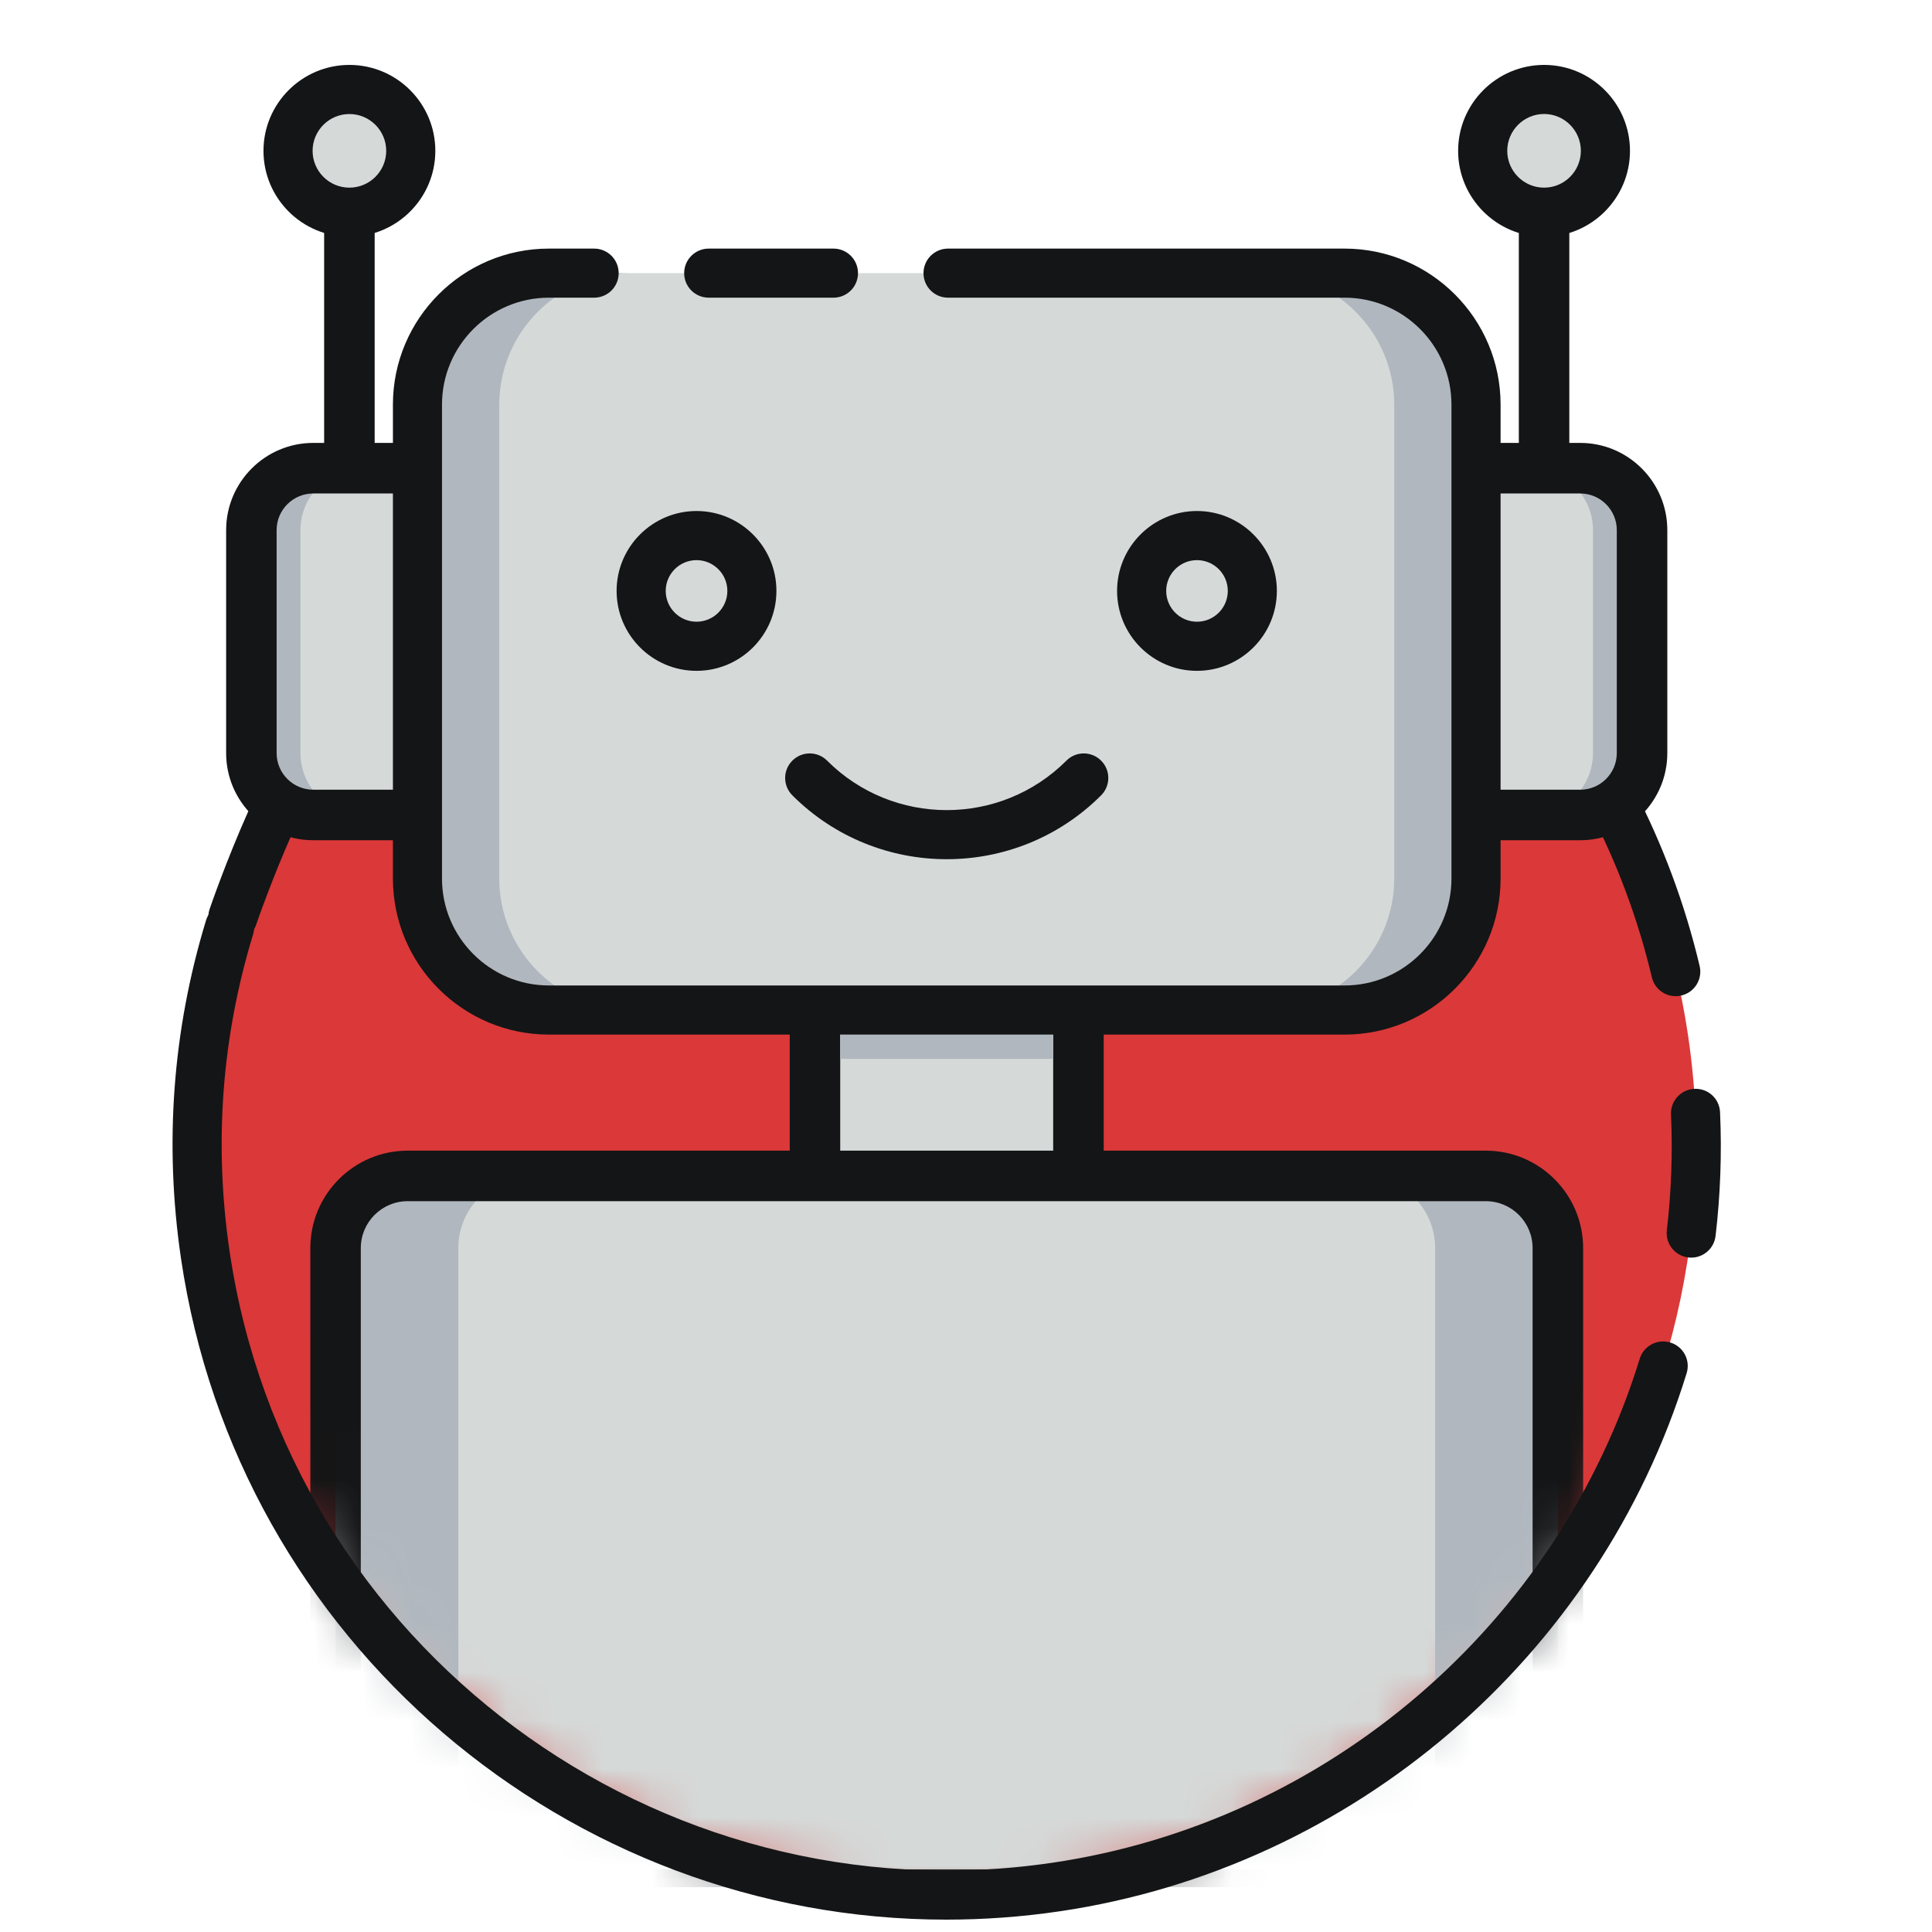 <?xml version="1.0" encoding="UTF-8"?>
<svg width="40px" height="40px" viewBox="0 0 40 40" version="1.1" xmlns="http://www.w3.org/2000/svg" xmlns:xlink="http://www.w3.org/1999/xlink">
    <title>Robots_40x40</title>
    <defs>
        <path d="M31.133,15.59 C31.133,7.02 24.186,0.074 15.617,0.074 C7.048,0.074 0.1,7.02 0.1,15.59 C0.1,24.16 7.048,31.106 15.617,31.106 C24.186,31.106 31.133,24.16 31.133,15.59" id="path-1"></path>
    </defs>
    <g id="Robots_40x40" stroke="none" stroke-width="1" fill="none" fill-rule="evenodd">
        <g id="shutterstock_726231742" transform="translate(3, 1)">
            <path d="M31.952,20.457 C30.703,11.979 22.817,6.119 14.34,7.368 C5.862,8.617 0.001,16.501 1.25,24.979 C2.499,33.457 10.384,39.317 18.862,38.069 C27.339,36.82 33.2,28.935 31.952,20.457" id="Fill-4" fill="#DB3839"></path>
            <path d="M15.911,23.424 C14.791,23.424 13.873,24.266 13.873,23.445 L13.873,20.181 C13.873,19.359 14.791,19.644 15.911,19.644 C17.032,19.644 18.974,19.359 18.974,20.181 L18.974,23.424 C18.974,24.245 17.032,23.424 15.911,23.424" id="Fill-5" fill="#D5DAD9"></path>
            <path d="M18.805,20.181 C18.805,19.646 15.708,19.732 15.242,19.732 C14.776,19.732 14.396,19.646 14.396,20.181 L14.396,23.346 C14.396,23.881 14.776,23.445 15.242,23.445 C15.708,23.445 18.805,24.043 18.805,23.509 L18.805,20.181 Z M13.351,23.424 L13.351,20.181 C13.351,19.069 14.198,19.596 15.242,19.596 C16.284,19.596 19.851,19.069 19.851,20.181 L19.851,23.085 C19.851,24.197 16.284,23.445 15.242,23.445 C14.198,23.445 13.351,23.869 13.351,23.424 L13.351,23.424 Z" id="Fill-6" fill="#141516"></path>
            <polygon id="Fill-7" fill="#B0B7BE" points="14.396 20.923 18.8 20.923 18.8 20.415 14.396 20.415"></polygon>
            <g id="Group-13" transform="translate(0.984, 7.128)">
                <mask id="mask-2" fill="white">
                    <use xlink:href="#path-1"></use>
                </mask>
                <g id="Clip-9"></g>
                <path d="M28.27,29.267 C28.27,30.088 27.598,30.76 26.777,30.76 L4.456,30.76 C3.635,30.76 2.964,30.088 2.964,29.267 L2.964,17.712 C2.964,16.89 3.635,16.218 4.456,16.218 L26.777,16.218 C27.598,16.218 28.27,16.89 28.27,17.712 L28.27,29.267" id="Fill-8" fill="#D5DAD9" mask="url(#mask-2)"></path>
                <path d="M26.777,16.218 L24.236,16.218 C25.057,16.218 25.729,16.89 25.729,17.712 L25.729,29.267 C25.729,30.088 25.057,30.76 24.236,30.76 L26.777,30.76 C27.598,30.76 28.27,30.088 28.27,29.267 L28.27,17.712 C28.27,16.89 27.598,16.218 26.777,16.218" id="Fill-10" fill="#B0B7BE" mask="url(#mask-2)"></path>
                <path d="M5.505,29.267 L5.505,17.712 C5.505,16.89 6.177,16.218 6.997,16.218 L4.456,16.218 C3.635,16.218 2.964,16.89 2.964,17.712 L2.964,29.267 C2.964,30.088 3.635,30.76 4.456,30.76 L6.997,30.76 C6.177,30.76 5.505,30.088 5.505,29.267" id="Fill-11" fill="#B0B7BE" mask="url(#mask-2)"></path>
                <path d="M4.456,16.741 C3.922,16.741 3.486,17.176 3.486,17.712 L3.486,29.606 C3.486,30.14 3.922,30.575 4.456,30.575 L26.777,30.575 C27.312,30.575 27.747,30.14 27.747,29.606 L27.747,17.712 C27.747,17.176 27.312,16.741 26.777,16.741 L4.456,16.741 Z M26.777,30.944 L4.456,30.944 C3.344,30.944 2.441,30.04 2.441,28.928 L2.441,17.712 C2.441,16.6 3.344,15.695 4.456,15.695 L26.777,15.695 C27.889,15.695 28.793,16.6 28.793,17.712 L28.793,28.928 C28.793,30.04 27.889,30.944 26.777,30.944 L26.777,30.944 Z" id="Fill-12" fill="#141516" mask="url(#mask-2)"></path>
            </g>
            <path d="M32.015,25.038 C31.996,25.038 31.976,25.037 31.956,25.034 C31.677,25.002 31.477,24.749 31.51,24.47 C31.603,23.678 31.632,22.871 31.596,22.074 C31.584,21.793 31.801,21.556 32.082,21.543 C32.369,21.532 32.599,21.748 32.612,22.028 C32.65,22.881 32.619,23.742 32.519,24.588 C32.489,24.847 32.27,25.038 32.015,25.038" id="Fill-14" fill="#141516"></path>
            <path d="M16.59,38.744 C8.778,38.745 1.919,33.007 0.747,25.053 C0.398,22.684 0.573,20.33 1.265,18.056 C1.347,17.787 1.632,17.636 1.9,17.718 C2.168,17.8 2.32,18.084 2.238,18.352 C1.589,20.481 1.426,22.686 1.753,24.905 C2.959,33.092 10.6,38.772 18.788,37.566 C24.479,36.728 29.253,32.632 30.949,27.131 C31.031,26.863 31.317,26.713 31.584,26.796 C31.853,26.878 32.003,27.163 31.92,27.431 C30.109,33.304 25.012,37.677 18.936,38.572 C18.148,38.688 17.364,38.744 16.59,38.744" id="Fill-15" fill="#141516"></path>
            <path d="M31.694,19.625 C31.463,19.625 31.255,19.468 31.2,19.234 C30.916,18.039 30.486,16.882 29.922,15.797 C29.793,15.548 29.89,15.241 30.139,15.112 C30.388,14.982 30.695,15.079 30.824,15.328 C31.427,16.488 31.886,17.723 32.189,18.999 C32.254,19.273 32.085,19.546 31.811,19.611 C31.772,19.621 31.733,19.625 31.694,19.625" id="Fill-16" fill="#141516"></path>
            <path d="M1.822,18.49 C1.768,18.49 1.712,18.481 1.658,18.463 C1.392,18.372 1.251,18.083 1.341,17.818 C1.355,17.778 1.679,16.831 2.14,15.798 C2.255,15.542 2.555,15.427 2.812,15.541 C3.068,15.656 3.183,15.957 3.068,16.213 C2.626,17.203 2.306,18.136 2.303,18.146 C2.231,18.357 2.034,18.49 1.822,18.49" id="Fill-17" fill="#141516"></path>
            <path d="M5.643,8.694 L3.485,8.694 C2.781,8.694 2.205,9.27 2.205,9.975 L2.205,14.592 C2.205,15.296 2.781,15.873 3.485,15.873 L5.643,15.873 L5.643,8.694" id="Fill-18" fill="#D5DAD9"></path>
            <path d="M3.221,14.592 L3.221,9.975 C3.221,9.27 3.797,8.694 4.502,8.694 L3.485,8.694 C2.781,8.694 2.205,9.27 2.205,9.975 L2.205,14.592 C2.205,15.296 2.781,15.873 3.485,15.873 L4.502,15.873 C3.797,15.873 3.221,15.296 3.221,14.592" id="Fill-19" fill="#B0B7BE"></path>
            <path d="M29.717,8.694 L27.56,8.694 L27.56,15.873 L29.717,15.873 C30.421,15.873 30.997,15.296 30.997,14.592 L30.997,9.975 C30.997,9.27 30.421,8.694 29.717,8.694" id="Fill-20" fill="#D5DAD9"></path>
            <path d="M29.717,8.694 L28.701,8.694 C29.405,8.694 29.981,9.27 29.981,9.975 L29.981,14.592 C29.981,15.296 29.405,15.873 28.701,15.873 L29.717,15.873 C30.421,15.873 30.997,15.296 30.997,14.592 L30.997,9.975 C30.997,9.27 30.421,8.694 29.717,8.694" id="Fill-21" fill="#B0B7BE"></path>
            <path d="M5.693,15.35 L3.485,15.35 C3.067,15.35 2.727,15.01 2.727,14.592 L2.727,9.975 C2.727,9.557 3.067,9.217 3.485,9.217 L5.693,9.217 L5.693,8.17 L3.485,8.17 C2.491,8.17 1.682,8.98 1.682,9.975 L1.682,14.592 C1.682,15.587 2.491,16.396 3.485,16.396 L5.693,16.396 L5.693,15.35" id="Fill-22" fill="#141516"></path>
            <polygon id="Fill-23" fill="#141516" points="3.711 8.694 4.757 8.694 4.757 2.801 3.711 2.801"></polygon>
            <path d="M5.504,2.123 C5.504,1.421 4.936,0.853 4.234,0.853 C3.532,0.853 2.963,1.421 2.963,2.123 C2.963,2.825 3.532,3.393 4.234,3.393 C4.936,3.393 5.504,2.825 5.504,2.123" id="Fill-24" fill="#D5DAD9"></path>
            <path d="M4.234,1.361 C3.813,1.361 3.472,1.703 3.472,2.123 C3.472,2.543 3.813,2.885 4.234,2.885 C4.654,2.885 4.996,2.543 4.996,2.123 C4.996,1.703 4.654,1.361 4.234,1.361 Z M4.234,3.901 C3.253,3.901 2.455,3.104 2.455,2.123 C2.455,1.142 3.253,0.344 4.234,0.344 C5.215,0.344 6.013,1.142 6.013,2.123 C6.013,3.104 5.215,3.901 4.234,3.901 L4.234,3.901 Z" id="Fill-25" fill="#141516"></path>
            <polygon id="Fill-26" fill="#141516" points="28.446 8.694 29.491 8.694 29.491 2.801 28.446 2.801"></polygon>
            <path d="M27.698,2.123 C27.698,1.421 28.267,0.852 28.969,0.852 C29.67,0.852 30.238,1.421 30.238,2.123 C30.238,2.825 29.67,3.393 28.969,3.393 C28.267,3.393 27.698,2.825 27.698,2.123" id="Fill-27" fill="#D5DAD9"></path>
            <path d="M28.969,1.36 C28.548,1.36 28.206,1.703 28.206,2.123 C28.206,2.543 28.548,2.885 28.969,2.885 C29.389,2.885 29.73,2.543 29.73,2.123 C29.73,1.703 29.389,1.36 28.969,1.36 Z M28.969,3.902 C27.988,3.902 27.189,3.104 27.189,2.123 C27.189,1.142 27.988,0.344 28.969,0.344 C29.949,0.344 30.747,1.142 30.747,2.123 C30.747,3.104 29.949,3.902 28.969,3.902 L28.969,3.902 Z" id="Fill-28" fill="#141516"></path>
            <path d="M27.56,17.19 C27.56,18.687 26.335,19.911 24.838,19.911 L8.364,19.911 C6.867,19.911 5.643,18.687 5.643,17.19 L5.643,7.377 C5.643,5.88 6.867,4.655 8.364,4.655 L24.838,4.655 C26.335,4.655 27.56,5.88 27.56,7.377 L27.56,17.19" id="Fill-29" fill="#D5DAD9"></path>
            <path d="M24.838,4.655 L23.143,4.655 C24.641,4.655 25.866,5.88 25.866,7.377 L25.866,17.19 C25.866,18.687 24.641,19.911 23.143,19.911 L24.838,19.911 C26.335,19.911 27.56,18.687 27.56,17.19 L27.56,7.377 C27.56,5.88 26.335,4.655 24.838,4.655" id="Fill-30" fill="#B0B7BE"></path>
            <path d="M7.337,17.19 L7.337,7.377 C7.337,5.88 8.561,4.655 10.058,4.655 L8.364,4.655 C6.867,4.655 5.643,5.88 5.643,7.377 L5.643,17.19 C5.643,18.687 6.867,19.911 8.364,19.911 L10.058,19.911 C8.561,19.911 7.337,18.687 7.337,17.19" id="Fill-31" fill="#B0B7BE"></path>
            <path d="M14.256,5.163 L11.673,5.163 C11.392,5.163 11.165,4.936 11.165,4.655 C11.165,4.375 11.392,4.147 11.673,4.147 L14.256,4.147 C14.537,4.147 14.764,4.375 14.764,4.655 C14.764,4.936 14.537,5.163 14.256,5.163" id="Fill-32" fill="#141516"></path>
            <path d="M24.838,20.42 L8.364,20.42 C6.583,20.42 5.135,18.971 5.135,17.19 L5.135,7.377 C5.135,5.596 6.583,4.147 8.364,4.147 L9.301,4.147 C9.582,4.147 9.809,4.375 9.809,4.655 C9.809,4.936 9.582,5.163 9.301,5.163 L8.364,5.163 C7.144,5.163 6.151,6.157 6.151,7.377 L6.151,17.19 C6.151,18.41 7.144,19.403 8.364,19.403 L24.838,19.403 C26.058,19.403 27.051,18.41 27.051,17.19 L27.051,7.377 C27.051,6.157 26.058,5.163 24.838,5.163 L16.628,5.163 C16.347,5.163 16.12,4.936 16.12,4.655 C16.12,4.375 16.347,4.147 16.628,4.147 L24.838,4.147 C26.619,4.147 28.068,5.596 28.068,7.377 L28.068,17.19 C28.068,18.971 26.619,20.42 24.838,20.42" id="Fill-33" fill="#141516"></path>
            <path d="M12.567,11.234 C12.567,10.602 12.053,10.089 11.421,10.089 C10.787,10.089 10.275,10.602 10.275,11.234 C10.275,11.867 10.787,12.381 11.421,12.381 C12.053,12.381 12.567,11.867 12.567,11.234" id="Fill-34" fill="#D5DAD9"></path>
            <path d="M11.421,10.597 C11.069,10.597 10.783,10.883 10.783,11.234 C10.783,11.586 11.069,11.872 11.421,11.872 C11.772,11.872 12.059,11.586 12.059,11.234 C12.059,10.883 11.772,10.597 11.421,10.597 Z M11.421,12.889 C10.508,12.889 9.766,12.147 9.766,11.234 C9.766,10.323 10.508,9.58 11.421,9.58 C12.333,9.58 13.075,10.323 13.075,11.234 C13.075,12.147 12.333,12.889 11.421,12.889 L11.421,12.889 Z" id="Fill-35" fill="#141516"></path>
            <path d="M22.928,11.234 C22.928,10.602 22.415,10.089 21.782,10.089 C21.149,10.089 20.636,10.602 20.636,11.234 C20.636,11.867 21.149,12.381 21.782,12.381 C22.415,12.381 22.928,11.867 22.928,11.234" id="Fill-36" fill="#D5DAD9"></path>
            <path d="M21.782,10.597 C21.43,10.597 21.145,10.883 21.145,11.234 C21.145,11.586 21.43,11.872 21.782,11.872 C22.134,11.872 22.42,11.586 22.42,11.234 C22.42,10.883 22.134,10.597 21.782,10.597 Z M21.782,12.889 C20.87,12.889 20.128,12.147 20.128,11.234 C20.128,10.323 20.87,9.58 21.782,9.58 C22.694,9.58 23.436,10.323 23.436,11.234 C23.436,12.147 22.694,12.889 21.782,12.889 L21.782,12.889 Z" id="Fill-37" fill="#141516"></path>
            <path d="M29.717,8.17 L27.901,8.17 L27.901,9.217 L29.717,9.217 C30.134,9.217 30.474,9.557 30.474,9.975 L30.474,14.592 C30.474,15.01 30.134,15.35 29.717,15.35 L27.901,15.35 L27.901,16.396 L29.717,16.396 C30.711,16.396 31.52,15.587 31.52,14.592 L31.52,9.975 C31.52,8.98 30.711,8.17 29.717,8.17" id="Fill-38" fill="#141516"></path>
            <path d="M16.601,16.789 C15.444,16.789 14.286,16.348 13.405,15.467 C13.206,15.268 13.206,14.946 13.405,14.748 C13.604,14.549 13.925,14.549 14.124,14.748 C15.49,16.114 17.713,16.114 19.079,14.748 C19.277,14.549 19.599,14.549 19.797,14.748 C19.996,14.946 19.996,15.268 19.797,15.467 C18.916,16.348 17.759,16.789 16.601,16.789" id="Fill-39" fill="#141516"></path>
        </g>
    </g>
</svg>